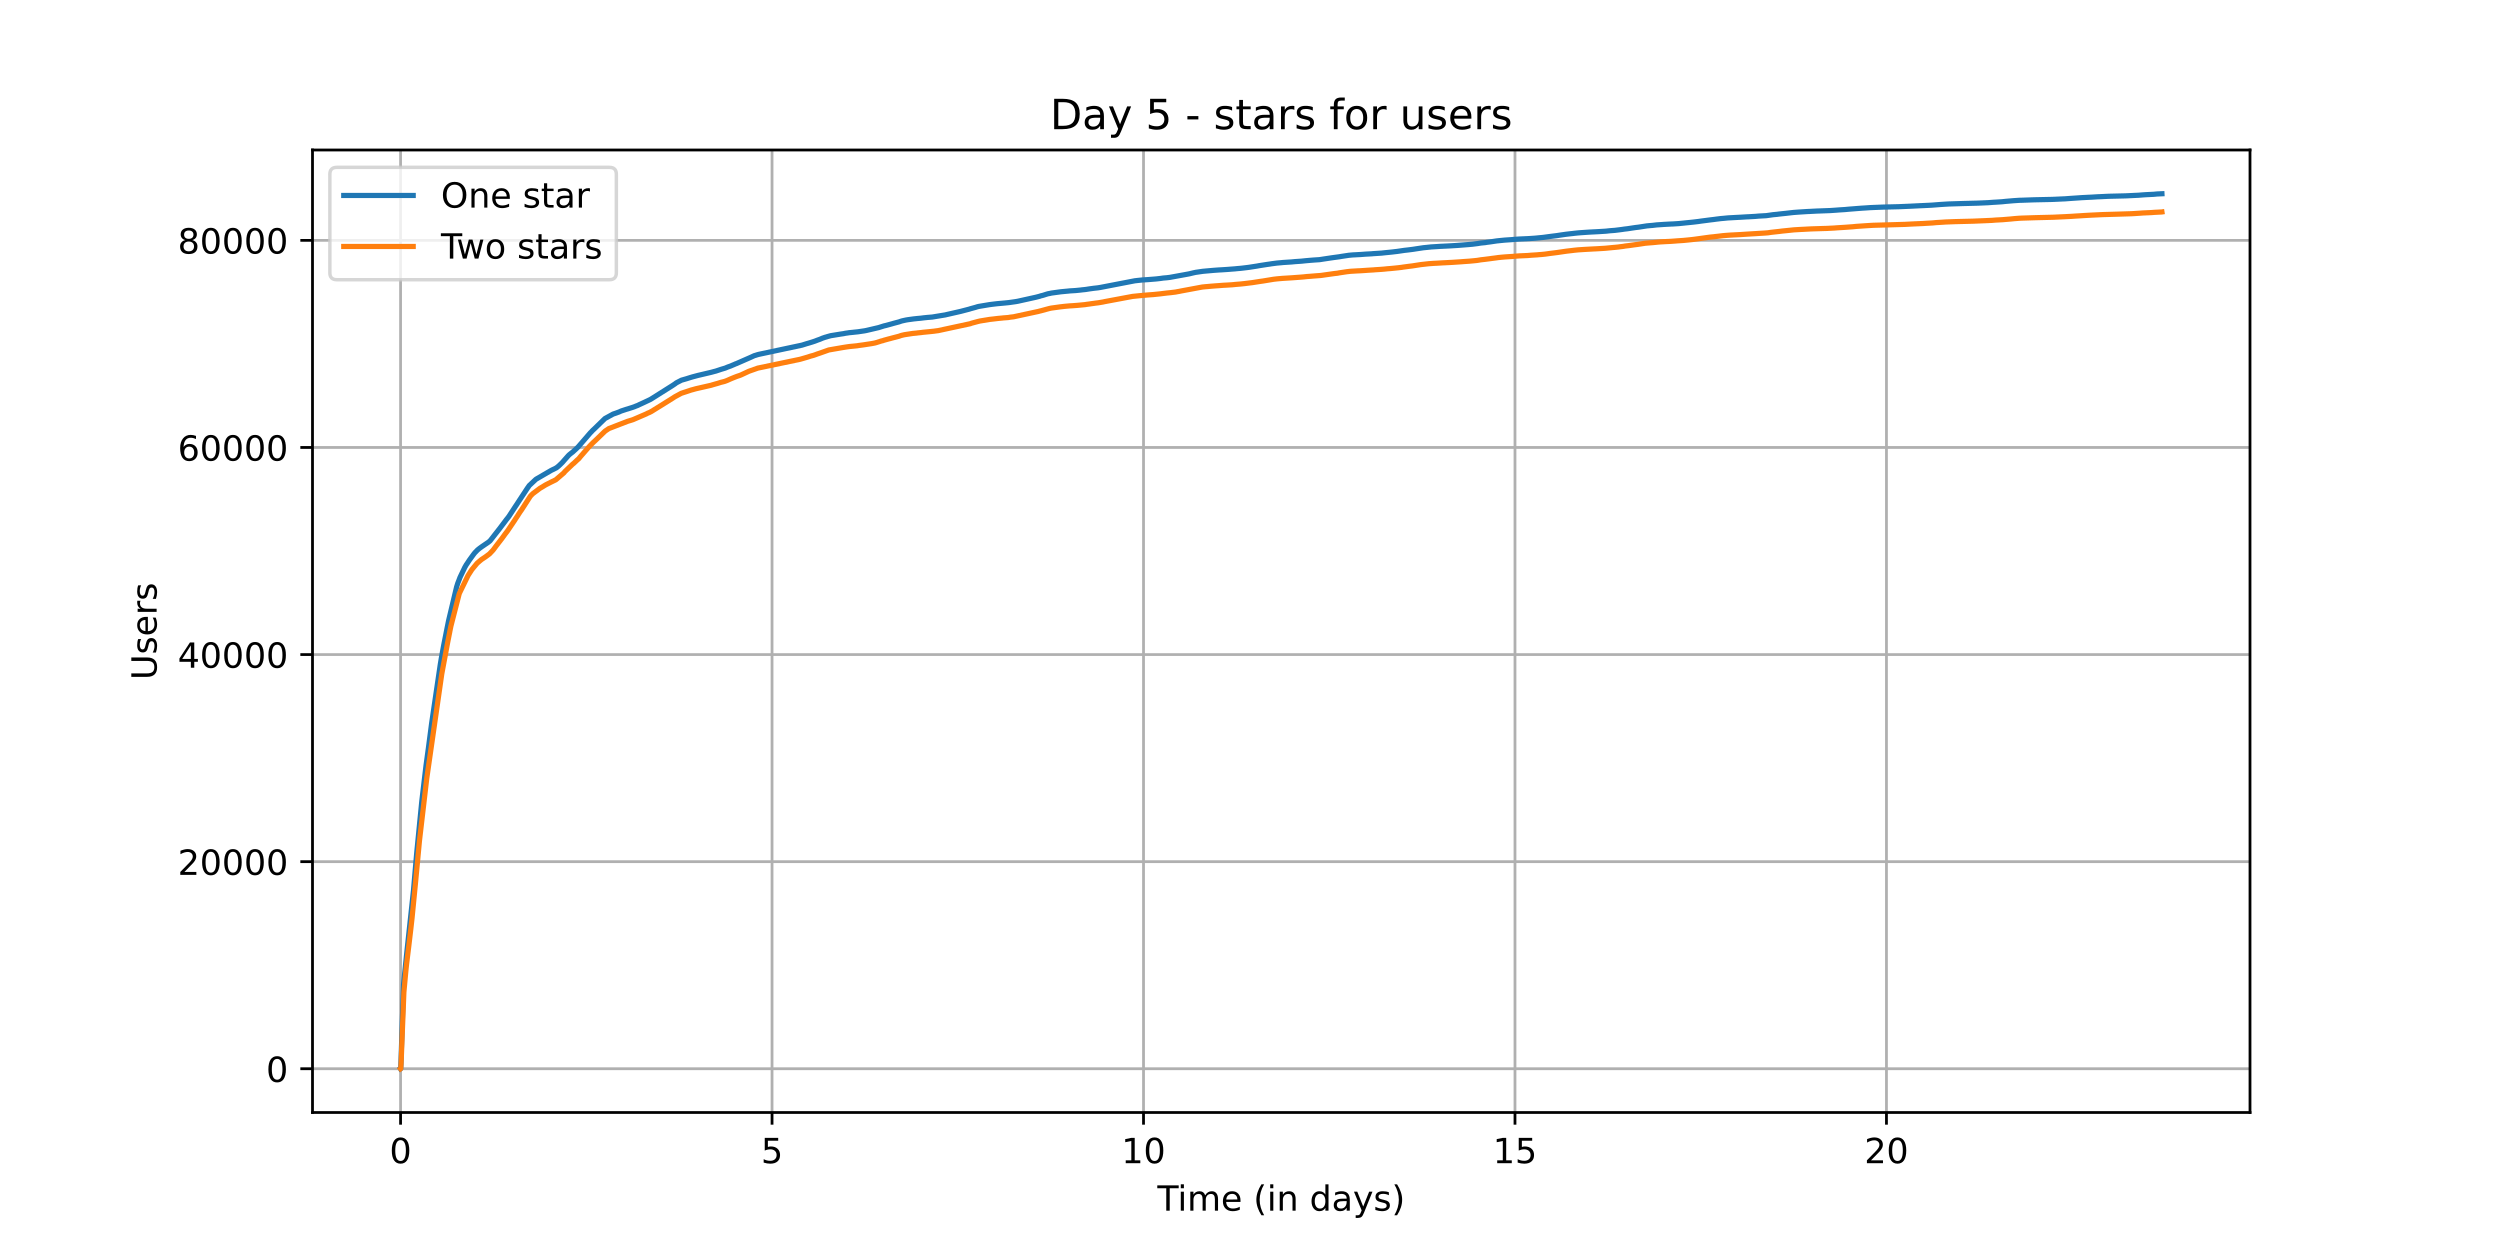 <?xml version="1.0" encoding="utf-8" standalone="no"?>
<!DOCTYPE svg PUBLIC "-//W3C//DTD SVG 1.1//EN"
  "http://www.w3.org/Graphics/SVG/1.1/DTD/svg11.dtd">
<!-- Created with matplotlib (https://matplotlib.org/) -->
<svg height="360pt" version="1.1" viewBox="0 0 720 360" width="720pt" xmlns="http://www.w3.org/2000/svg" xmlns:xlink="http://www.w3.org/1999/xlink">
 <defs>
  <style type="text/css">*{stroke-linecap:butt;stroke-linejoin:round;}</style>
 </defs>
 <g id="figure_1">
  <g id="patch_1">
   <path d="M 0 360 
L 720 360 
L 720 0 
L 0 0 
z
" style="fill:#ffffff;"/>
  </g>
  <g id="axes_1">
   <g id="patch_2">
    <path d="M 90 320.4 
L 648 320.4 
L 648 43.2 
L 90 43.2 
z
" style="fill:#ffffff;"/>
   </g>
   <g id="matplotlib.axis_1">
    <g id="xtick_1">
     <g id="line2d_1">
      <path clip-path="url(#p82efd84a61)" d="M 115.364 320.4 
L 115.364 43.2 
" style="fill:none;stroke:#b0b0b0;stroke-linecap:square;stroke-width:0.8;"/>
     </g>
     <g id="line2d_2">
      <defs>
       <path d="M 0 0 
L 0 3.5 
" id="mcfd5c98d6b" style="stroke:#000000;stroke-width:0.8;"/>
      </defs>
      <g>
       <use style="stroke:#000000;stroke-width:0.8;" x="115.364" xlink:href="#mcfd5c98d6b" y="320.4"/>
      </g>
     </g>
     <g id="text_1">
      <!-- 0 -->
      <g transform="translate(112.182 334.998)scale(0.1 -0.1)">
       <defs>
        <path d="M 31.781 66.406 
Q 24.172 66.406 20.328 58.906 
Q 16.5 51.422 16.5 36.375 
Q 16.5 21.391 20.328 13.891 
Q 24.172 6.391 31.781 6.391 
Q 39.453 6.391 43.281 13.891 
Q 47.125 21.391 47.125 36.375 
Q 47.125 51.422 43.281 58.906 
Q 39.453 66.406 31.781 66.406 
z
M 31.781 74.219 
Q 44.047 74.219 50.516 64.516 
Q 56.984 54.828 56.984 36.375 
Q 56.984 17.969 50.516 8.266 
Q 44.047 -1.422 31.781 -1.422 
Q 19.531 -1.422 13.062 8.266 
Q 6.594 17.969 6.594 36.375 
Q 6.594 54.828 13.062 64.516 
Q 19.531 74.219 31.781 74.219 
z
" id="DejaVuSans-48"/>
       </defs>
       <use xlink:href="#DejaVuSans-48"/>
      </g>
     </g>
    </g>
    <g id="xtick_2">
     <g id="line2d_3">
      <path clip-path="url(#p82efd84a61)" d="M 222.348 320.4 
L 222.348 43.2 
" style="fill:none;stroke:#b0b0b0;stroke-linecap:square;stroke-width:0.8;"/>
     </g>
     <g id="line2d_4">
      <g>
       <use style="stroke:#000000;stroke-width:0.8;" x="222.348" xlink:href="#mcfd5c98d6b" y="320.4"/>
      </g>
     </g>
     <g id="text_2">
      <!-- 5 -->
      <g transform="translate(219.167 334.998)scale(0.1 -0.1)">
       <defs>
        <path d="M 10.797 72.906 
L 49.516 72.906 
L 49.516 64.594 
L 19.828 64.594 
L 19.828 46.734 
Q 21.969 47.469 24.109 47.828 
Q 26.266 48.188 28.422 48.188 
Q 40.625 48.188 47.75 41.5 
Q 54.891 34.812 54.891 23.391 
Q 54.891 11.625 47.562 5.094 
Q 40.234 -1.422 26.906 -1.422 
Q 22.312 -1.422 17.547 -0.641 
Q 12.797 0.141 7.719 1.703 
L 7.719 11.625 
Q 12.109 9.234 16.797 8.062 
Q 21.484 6.891 26.703 6.891 
Q 35.156 6.891 40.078 11.328 
Q 45.016 15.766 45.016 23.391 
Q 45.016 31 40.078 35.438 
Q 35.156 39.891 26.703 39.891 
Q 22.75 39.891 18.812 39.016 
Q 14.891 38.141 10.797 36.281 
z
" id="DejaVuSans-53"/>
       </defs>
       <use xlink:href="#DejaVuSans-53"/>
      </g>
     </g>
    </g>
    <g id="xtick_3">
     <g id="line2d_5">
      <path clip-path="url(#p82efd84a61)" d="M 329.332 320.4 
L 329.332 43.2 
" style="fill:none;stroke:#b0b0b0;stroke-linecap:square;stroke-width:0.8;"/>
     </g>
     <g id="line2d_6">
      <g>
       <use style="stroke:#000000;stroke-width:0.8;" x="329.332" xlink:href="#mcfd5c98d6b" y="320.4"/>
      </g>
     </g>
     <g id="text_3">
      <!-- 10 -->
      <g transform="translate(322.969 334.998)scale(0.1 -0.1)">
       <defs>
        <path d="M 12.406 8.297 
L 28.516 8.297 
L 28.516 63.922 
L 10.984 60.406 
L 10.984 69.391 
L 28.422 72.906 
L 38.281 72.906 
L 38.281 8.297 
L 54.391 8.297 
L 54.391 0 
L 12.406 0 
z
" id="DejaVuSans-49"/>
       </defs>
       <use xlink:href="#DejaVuSans-49"/>
       <use x="63.623" xlink:href="#DejaVuSans-48"/>
      </g>
     </g>
    </g>
    <g id="xtick_4">
     <g id="line2d_7">
      <path clip-path="url(#p82efd84a61)" d="M 436.316 320.4 
L 436.316 43.2 
" style="fill:none;stroke:#b0b0b0;stroke-linecap:square;stroke-width:0.8;"/>
     </g>
     <g id="line2d_8">
      <g>
       <use style="stroke:#000000;stroke-width:0.8;" x="436.316" xlink:href="#mcfd5c98d6b" y="320.4"/>
      </g>
     </g>
     <g id="text_4">
      <!-- 15 -->
      <g transform="translate(429.954 334.998)scale(0.1 -0.1)">
       <use xlink:href="#DejaVuSans-49"/>
       <use x="63.623" xlink:href="#DejaVuSans-53"/>
      </g>
     </g>
    </g>
    <g id="xtick_5">
     <g id="line2d_9">
      <path clip-path="url(#p82efd84a61)" d="M 543.3 320.4 
L 543.3 43.2 
" style="fill:none;stroke:#b0b0b0;stroke-linecap:square;stroke-width:0.8;"/>
     </g>
     <g id="line2d_10">
      <g>
       <use style="stroke:#000000;stroke-width:0.8;" x="543.3" xlink:href="#mcfd5c98d6b" y="320.4"/>
      </g>
     </g>
     <g id="text_5">
      <!-- 20 -->
      <g transform="translate(536.938 334.998)scale(0.1 -0.1)">
       <defs>
        <path d="M 19.188 8.297 
L 53.609 8.297 
L 53.609 0 
L 7.328 0 
L 7.328 8.297 
Q 12.938 14.109 22.625 23.891 
Q 32.328 33.688 34.812 36.531 
Q 39.547 41.844 41.422 45.531 
Q 43.312 49.219 43.312 52.781 
Q 43.312 58.594 39.234 62.25 
Q 35.156 65.922 28.609 65.922 
Q 23.969 65.922 18.812 64.312 
Q 13.672 62.703 7.812 59.422 
L 7.812 69.391 
Q 13.766 71.781 18.938 73 
Q 24.125 74.219 28.422 74.219 
Q 39.75 74.219 46.484 68.547 
Q 53.219 62.891 53.219 53.422 
Q 53.219 48.922 51.531 44.891 
Q 49.859 40.875 45.406 35.406 
Q 44.188 33.984 37.641 27.219 
Q 31.109 20.453 19.188 8.297 
z
" id="DejaVuSans-50"/>
       </defs>
       <use xlink:href="#DejaVuSans-50"/>
       <use x="63.623" xlink:href="#DejaVuSans-48"/>
      </g>
     </g>
    </g>
    <g id="text_6">
     <!-- Time (in days) -->
     <g transform="translate(333.327 348.677)scale(0.1 -0.1)">
      <defs>
       <path d="M -0.297 72.906 
L 61.375 72.906 
L 61.375 64.594 
L 35.5 64.594 
L 35.5 0 
L 25.594 0 
L 25.594 64.594 
L -0.297 64.594 
z
" id="DejaVuSans-84"/>
       <path d="M 9.422 54.688 
L 18.406 54.688 
L 18.406 0 
L 9.422 0 
z
M 9.422 75.984 
L 18.406 75.984 
L 18.406 64.594 
L 9.422 64.594 
z
" id="DejaVuSans-105"/>
       <path d="M 52 44.188 
Q 55.375 50.25 60.062 53.125 
Q 64.75 56 71.094 56 
Q 79.641 56 84.281 50.016 
Q 88.922 44.047 88.922 33.016 
L 88.922 0 
L 79.891 0 
L 79.891 32.719 
Q 79.891 40.578 77.094 44.375 
Q 74.312 48.188 68.609 48.188 
Q 61.625 48.188 57.562 43.547 
Q 53.516 38.922 53.516 30.906 
L 53.516 0 
L 44.484 0 
L 44.484 32.719 
Q 44.484 40.625 41.703 44.406 
Q 38.922 48.188 33.109 48.188 
Q 26.219 48.188 22.156 43.531 
Q 18.109 38.875 18.109 30.906 
L 18.109 0 
L 9.078 0 
L 9.078 54.688 
L 18.109 54.688 
L 18.109 46.188 
Q 21.188 51.219 25.484 53.609 
Q 29.781 56 35.688 56 
Q 41.656 56 45.828 52.969 
Q 50 49.953 52 44.188 
z
" id="DejaVuSans-109"/>
       <path d="M 56.203 29.594 
L 56.203 25.203 
L 14.891 25.203 
Q 15.484 15.922 20.484 11.062 
Q 25.484 6.203 34.422 6.203 
Q 39.594 6.203 44.453 7.469 
Q 49.312 8.734 54.109 11.281 
L 54.109 2.781 
Q 49.266 0.734 44.188 -0.344 
Q 39.109 -1.422 33.891 -1.422 
Q 20.797 -1.422 13.156 6.188 
Q 5.516 13.812 5.516 26.812 
Q 5.516 40.234 12.766 48.109 
Q 20.016 56 32.328 56 
Q 43.359 56 49.781 48.891 
Q 56.203 41.797 56.203 29.594 
z
M 47.219 32.234 
Q 47.125 39.594 43.094 43.984 
Q 39.062 48.391 32.422 48.391 
Q 24.906 48.391 20.391 44.141 
Q 15.875 39.891 15.188 32.172 
z
" id="DejaVuSans-101"/>
       <path id="DejaVuSans-32"/>
       <path d="M 31 75.875 
Q 24.469 64.656 21.281 53.656 
Q 18.109 42.672 18.109 31.391 
Q 18.109 20.125 21.312 9.062 
Q 24.516 -2 31 -13.188 
L 23.188 -13.188 
Q 15.875 -1.703 12.234 9.375 
Q 8.594 20.453 8.594 31.391 
Q 8.594 42.281 12.203 53.312 
Q 15.828 64.359 23.188 75.875 
z
" id="DejaVuSans-40"/>
       <path d="M 54.891 33.016 
L 54.891 0 
L 45.906 0 
L 45.906 32.719 
Q 45.906 40.484 42.875 44.328 
Q 39.844 48.188 33.797 48.188 
Q 26.516 48.188 22.312 43.547 
Q 18.109 38.922 18.109 30.906 
L 18.109 0 
L 9.078 0 
L 9.078 54.688 
L 18.109 54.688 
L 18.109 46.188 
Q 21.344 51.125 25.703 53.562 
Q 30.078 56 35.797 56 
Q 45.219 56 50.047 50.172 
Q 54.891 44.344 54.891 33.016 
z
" id="DejaVuSans-110"/>
       <path d="M 45.406 46.391 
L 45.406 75.984 
L 54.391 75.984 
L 54.391 0 
L 45.406 0 
L 45.406 8.203 
Q 42.578 3.328 38.25 0.953 
Q 33.938 -1.422 27.875 -1.422 
Q 17.969 -1.422 11.734 6.484 
Q 5.516 14.406 5.516 27.297 
Q 5.516 40.188 11.734 48.094 
Q 17.969 56 27.875 56 
Q 33.938 56 38.25 53.625 
Q 42.578 51.266 45.406 46.391 
z
M 14.797 27.297 
Q 14.797 17.391 18.875 11.75 
Q 22.953 6.109 30.078 6.109 
Q 37.203 6.109 41.297 11.75 
Q 45.406 17.391 45.406 27.297 
Q 45.406 37.203 41.297 42.844 
Q 37.203 48.484 30.078 48.484 
Q 22.953 48.484 18.875 42.844 
Q 14.797 37.203 14.797 27.297 
z
" id="DejaVuSans-100"/>
       <path d="M 34.281 27.484 
Q 23.391 27.484 19.188 25 
Q 14.984 22.516 14.984 16.5 
Q 14.984 11.719 18.141 8.906 
Q 21.297 6.109 26.703 6.109 
Q 34.188 6.109 38.703 11.406 
Q 43.219 16.703 43.219 25.484 
L 43.219 27.484 
z
M 52.203 31.203 
L 52.203 0 
L 43.219 0 
L 43.219 8.297 
Q 40.141 3.328 35.547 0.953 
Q 30.953 -1.422 24.312 -1.422 
Q 15.922 -1.422 10.953 3.297 
Q 6 8.016 6 15.922 
Q 6 25.141 12.172 29.828 
Q 18.359 34.516 30.609 34.516 
L 43.219 34.516 
L 43.219 35.406 
Q 43.219 41.609 39.141 45 
Q 35.062 48.391 27.688 48.391 
Q 23 48.391 18.547 47.266 
Q 14.109 46.141 10.016 43.891 
L 10.016 52.203 
Q 14.938 54.109 19.578 55.047 
Q 24.219 56 28.609 56 
Q 40.484 56 46.344 49.844 
Q 52.203 43.703 52.203 31.203 
z
" id="DejaVuSans-97"/>
       <path d="M 32.172 -5.078 
Q 28.375 -14.844 24.75 -17.812 
Q 21.141 -20.797 15.094 -20.797 
L 7.906 -20.797 
L 7.906 -13.281 
L 13.188 -13.281 
Q 16.891 -13.281 18.938 -11.516 
Q 21 -9.766 23.484 -3.219 
L 25.094 0.875 
L 2.984 54.688 
L 12.5 54.688 
L 29.594 11.922 
L 46.688 54.688 
L 56.203 54.688 
z
" id="DejaVuSans-121"/>
       <path d="M 44.281 53.078 
L 44.281 44.578 
Q 40.484 46.531 36.375 47.5 
Q 32.281 48.484 27.875 48.484 
Q 21.188 48.484 17.844 46.438 
Q 14.5 44.391 14.5 40.281 
Q 14.5 37.156 16.891 35.375 
Q 19.281 33.594 26.516 31.984 
L 29.594 31.297 
Q 39.156 29.25 43.188 25.516 
Q 47.219 21.781 47.219 15.094 
Q 47.219 7.469 41.188 3.016 
Q 35.156 -1.422 24.609 -1.422 
Q 20.219 -1.422 15.453 -0.562 
Q 10.688 0.297 5.422 2 
L 5.422 11.281 
Q 10.406 8.688 15.234 7.391 
Q 20.062 6.109 24.812 6.109 
Q 31.156 6.109 34.562 8.281 
Q 37.984 10.453 37.984 14.406 
Q 37.984 18.062 35.516 20.016 
Q 33.062 21.969 24.703 23.781 
L 21.578 24.516 
Q 13.234 26.266 9.516 29.906 
Q 5.812 33.547 5.812 39.891 
Q 5.812 47.609 11.281 51.797 
Q 16.75 56 26.812 56 
Q 31.781 56 36.172 55.266 
Q 40.578 54.547 44.281 53.078 
z
" id="DejaVuSans-115"/>
       <path d="M 8.016 75.875 
L 15.828 75.875 
Q 23.141 64.359 26.781 53.312 
Q 30.422 42.281 30.422 31.391 
Q 30.422 20.453 26.781 9.375 
Q 23.141 -1.703 15.828 -13.188 
L 8.016 -13.188 
Q 14.5 -2 17.703 9.062 
Q 20.906 20.125 20.906 31.391 
Q 20.906 42.672 17.703 53.656 
Q 14.5 64.656 8.016 75.875 
z
" id="DejaVuSans-41"/>
      </defs>
      <use xlink:href="#DejaVuSans-84"/>
      <use x="57.959" xlink:href="#DejaVuSans-105"/>
      <use x="85.742" xlink:href="#DejaVuSans-109"/>
      <use x="183.154" xlink:href="#DejaVuSans-101"/>
      <use x="244.678" xlink:href="#DejaVuSans-32"/>
      <use x="276.465" xlink:href="#DejaVuSans-40"/>
      <use x="315.479" xlink:href="#DejaVuSans-105"/>
      <use x="343.262" xlink:href="#DejaVuSans-110"/>
      <use x="406.641" xlink:href="#DejaVuSans-32"/>
      <use x="438.428" xlink:href="#DejaVuSans-100"/>
      <use x="501.904" xlink:href="#DejaVuSans-97"/>
      <use x="563.184" xlink:href="#DejaVuSans-121"/>
      <use x="622.363" xlink:href="#DejaVuSans-115"/>
      <use x="674.463" xlink:href="#DejaVuSans-41"/>
     </g>
    </g>
   </g>
   <g id="matplotlib.axis_2">
    <g id="ytick_1">
     <g id="line2d_11">
      <path clip-path="url(#p82efd84a61)" d="M 90 307.8 
L 648 307.8 
" style="fill:none;stroke:#b0b0b0;stroke-linecap:square;stroke-width:0.8;"/>
     </g>
     <g id="line2d_12">
      <defs>
       <path d="M 0 0 
L -3.5 0 
" id="m8b95474e61" style="stroke:#000000;stroke-width:0.8;"/>
      </defs>
      <g>
       <use style="stroke:#000000;stroke-width:0.8;" x="90" xlink:href="#m8b95474e61" y="307.8"/>
      </g>
     </g>
     <g id="text_7">
      <!-- 0 -->
      <g transform="translate(76.638 311.599)scale(0.1 -0.1)">
       <use xlink:href="#DejaVuSans-48"/>
      </g>
     </g>
    </g>
    <g id="ytick_2">
     <g id="line2d_13">
      <path clip-path="url(#p82efd84a61)" d="M 90 248.156 
L 648 248.156 
" style="fill:none;stroke:#b0b0b0;stroke-linecap:square;stroke-width:0.8;"/>
     </g>
     <g id="line2d_14">
      <g>
       <use style="stroke:#000000;stroke-width:0.8;" x="90" xlink:href="#m8b95474e61" y="248.156"/>
      </g>
     </g>
     <g id="text_8">
      <!-- 20000 -->
      <g transform="translate(51.188 251.956)scale(0.1 -0.1)">
       <use xlink:href="#DejaVuSans-50"/>
       <use x="63.623" xlink:href="#DejaVuSans-48"/>
       <use x="127.246" xlink:href="#DejaVuSans-48"/>
       <use x="190.869" xlink:href="#DejaVuSans-48"/>
       <use x="254.492" xlink:href="#DejaVuSans-48"/>
      </g>
     </g>
    </g>
    <g id="ytick_3">
     <g id="line2d_15">
      <path clip-path="url(#p82efd84a61)" d="M 90 188.513 
L 648 188.513 
" style="fill:none;stroke:#b0b0b0;stroke-linecap:square;stroke-width:0.8;"/>
     </g>
     <g id="line2d_16">
      <g>
       <use style="stroke:#000000;stroke-width:0.8;" x="90" xlink:href="#m8b95474e61" y="188.513"/>
      </g>
     </g>
     <g id="text_9">
      <!-- 40000 -->
      <g transform="translate(51.188 192.312)scale(0.1 -0.1)">
       <defs>
        <path d="M 37.797 64.312 
L 12.891 25.391 
L 37.797 25.391 
z
M 35.203 72.906 
L 47.609 72.906 
L 47.609 25.391 
L 58.016 25.391 
L 58.016 17.188 
L 47.609 17.188 
L 47.609 0 
L 37.797 0 
L 37.797 17.188 
L 4.891 17.188 
L 4.891 26.703 
z
" id="DejaVuSans-52"/>
       </defs>
       <use xlink:href="#DejaVuSans-52"/>
       <use x="63.623" xlink:href="#DejaVuSans-48"/>
       <use x="127.246" xlink:href="#DejaVuSans-48"/>
       <use x="190.869" xlink:href="#DejaVuSans-48"/>
       <use x="254.492" xlink:href="#DejaVuSans-48"/>
      </g>
     </g>
    </g>
    <g id="ytick_4">
     <g id="line2d_17">
      <path clip-path="url(#p82efd84a61)" d="M 90 128.869 
L 648 128.869 
" style="fill:none;stroke:#b0b0b0;stroke-linecap:square;stroke-width:0.8;"/>
     </g>
     <g id="line2d_18">
      <g>
       <use style="stroke:#000000;stroke-width:0.8;" x="90" xlink:href="#m8b95474e61" y="128.869"/>
      </g>
     </g>
     <g id="text_10">
      <!-- 60000 -->
      <g transform="translate(51.188 132.669)scale(0.1 -0.1)">
       <defs>
        <path d="M 33.016 40.375 
Q 26.375 40.375 22.484 35.828 
Q 18.609 31.297 18.609 23.391 
Q 18.609 15.531 22.484 10.953 
Q 26.375 6.391 33.016 6.391 
Q 39.656 6.391 43.531 10.953 
Q 47.406 15.531 47.406 23.391 
Q 47.406 31.297 43.531 35.828 
Q 39.656 40.375 33.016 40.375 
z
M 52.594 71.297 
L 52.594 62.312 
Q 48.875 64.062 45.094 64.984 
Q 41.312 65.922 37.594 65.922 
Q 27.828 65.922 22.672 59.328 
Q 17.531 52.734 16.797 39.406 
Q 19.672 43.656 24.016 45.922 
Q 28.375 48.188 33.594 48.188 
Q 44.578 48.188 50.953 41.516 
Q 57.328 34.859 57.328 23.391 
Q 57.328 12.156 50.688 5.359 
Q 44.047 -1.422 33.016 -1.422 
Q 20.359 -1.422 13.672 8.266 
Q 6.984 17.969 6.984 36.375 
Q 6.984 53.656 15.188 63.938 
Q 23.391 74.219 37.203 74.219 
Q 40.922 74.219 44.703 73.484 
Q 48.484 72.75 52.594 71.297 
z
" id="DejaVuSans-54"/>
       </defs>
       <use xlink:href="#DejaVuSans-54"/>
       <use x="63.623" xlink:href="#DejaVuSans-48"/>
       <use x="127.246" xlink:href="#DejaVuSans-48"/>
       <use x="190.869" xlink:href="#DejaVuSans-48"/>
       <use x="254.492" xlink:href="#DejaVuSans-48"/>
      </g>
     </g>
    </g>
    <g id="ytick_5">
     <g id="line2d_19">
      <path clip-path="url(#p82efd84a61)" d="M 90 69.226 
L 648 69.226 
" style="fill:none;stroke:#b0b0b0;stroke-linecap:square;stroke-width:0.8;"/>
     </g>
     <g id="line2d_20">
      <g>
       <use style="stroke:#000000;stroke-width:0.8;" x="90" xlink:href="#m8b95474e61" y="69.226"/>
      </g>
     </g>
     <g id="text_11">
      <!-- 80000 -->
      <g transform="translate(51.188 73.025)scale(0.1 -0.1)">
       <defs>
        <path d="M 31.781 34.625 
Q 24.75 34.625 20.719 30.859 
Q 16.703 27.094 16.703 20.516 
Q 16.703 13.922 20.719 10.156 
Q 24.75 6.391 31.781 6.391 
Q 38.812 6.391 42.859 10.172 
Q 46.922 13.969 46.922 20.516 
Q 46.922 27.094 42.891 30.859 
Q 38.875 34.625 31.781 34.625 
z
M 21.922 38.812 
Q 15.578 40.375 12.031 44.719 
Q 8.5 49.078 8.5 55.328 
Q 8.5 64.062 14.719 69.141 
Q 20.953 74.219 31.781 74.219 
Q 42.672 74.219 48.875 69.141 
Q 55.078 64.062 55.078 55.328 
Q 55.078 49.078 51.531 44.719 
Q 48 40.375 41.703 38.812 
Q 48.828 37.156 52.797 32.312 
Q 56.781 27.484 56.781 20.516 
Q 56.781 9.906 50.312 4.234 
Q 43.844 -1.422 31.781 -1.422 
Q 19.734 -1.422 13.25 4.234 
Q 6.781 9.906 6.781 20.516 
Q 6.781 27.484 10.781 32.312 
Q 14.797 37.156 21.922 38.812 
z
M 18.312 54.391 
Q 18.312 48.734 21.844 45.562 
Q 25.391 42.391 31.781 42.391 
Q 38.141 42.391 41.719 45.562 
Q 45.312 48.734 45.312 54.391 
Q 45.312 60.062 41.719 63.234 
Q 38.141 66.406 31.781 66.406 
Q 25.391 66.406 21.844 63.234 
Q 18.312 60.062 18.312 54.391 
z
" id="DejaVuSans-56"/>
       </defs>
       <use xlink:href="#DejaVuSans-56"/>
       <use x="63.623" xlink:href="#DejaVuSans-48"/>
       <use x="127.246" xlink:href="#DejaVuSans-48"/>
       <use x="190.869" xlink:href="#DejaVuSans-48"/>
       <use x="254.492" xlink:href="#DejaVuSans-48"/>
      </g>
     </g>
    </g>
    <g id="text_12">
     <!-- Users -->
     <g transform="translate(45.108 195.801)rotate(-90)scale(0.1 -0.1)">
      <defs>
       <path d="M 8.688 72.906 
L 18.609 72.906 
L 18.609 28.609 
Q 18.609 16.891 22.844 11.734 
Q 27.094 6.594 36.625 6.594 
Q 46.094 6.594 50.344 11.734 
Q 54.594 16.891 54.594 28.609 
L 54.594 72.906 
L 64.5 72.906 
L 64.5 27.391 
Q 64.5 13.141 57.438 5.859 
Q 50.391 -1.422 36.625 -1.422 
Q 22.797 -1.422 15.734 5.859 
Q 8.688 13.141 8.688 27.391 
z
" id="DejaVuSans-85"/>
       <path d="M 41.109 46.297 
Q 39.594 47.172 37.812 47.578 
Q 36.031 48 33.891 48 
Q 26.266 48 22.188 43.047 
Q 18.109 38.094 18.109 28.812 
L 18.109 0 
L 9.078 0 
L 9.078 54.688 
L 18.109 54.688 
L 18.109 46.188 
Q 20.953 51.172 25.484 53.578 
Q 30.031 56 36.531 56 
Q 37.453 56 38.578 55.875 
Q 39.703 55.766 41.062 55.516 
z
" id="DejaVuSans-114"/>
      </defs>
      <use xlink:href="#DejaVuSans-85"/>
      <use x="73.193" xlink:href="#DejaVuSans-115"/>
      <use x="125.293" xlink:href="#DejaVuSans-101"/>
      <use x="186.816" xlink:href="#DejaVuSans-114"/>
      <use x="227.93" xlink:href="#DejaVuSans-115"/>
     </g>
    </g>
   </g>
   <g id="line2d_21">
    <path clip-path="url(#p82efd84a61)" d="M 115.364 307.8 
L 115.394 307.785 
L 115.453 306.607 
L 116.218 283.552 
L 117.14 274.525 
L 119.09 256.384 
L 119.991 245.893 
L 121.476 230.779 
L 122.683 220.565 
L 123.375 215.481 
L 124.317 208.267 
L 126.813 191.304 
L 127.121 189.47 
L 127.798 185.769 
L 128.018 184.654 
L 128.411 182.665 
L 128.724 181.072 
L 129.194 178.752 
L 131.502 169.045 
L 131.845 167.948 
L 132.066 167.393 
L 132.502 166.242 
L 133.862 163.4 
L 134.142 162.908 
L 134.348 162.559 
L 134.487 162.38 
L 134.884 161.769 
L 135.217 161.268 
L 136.296 159.78 
L 136.443 159.583 
L 136.798 159.135 
L 137.018 158.927 
L 137.533 158.384 
L 138.194 157.853 
L 138.738 157.462 
L 140.615 156.183 
L 141.027 155.858 
L 141.16 155.73 
L 143.472 152.774 
L 143.869 152.27 
L 145.548 150.043 
L 145.887 149.587 
L 146.005 149.458 
L 146.55 148.746 
L 148.537 145.704 
L 148.758 145.385 
L 149.627 144.043 
L 151.939 140.53 
L 152.159 140.231 
L 152.424 139.838 
L 154.28 138.096 
L 154.501 137.941 
L 158.727 135.484 
L 158.948 135.373 
L 160.243 134.735 
L 160.906 134.201 
L 161.745 133.393 
L 162.025 133.11 
L 162.423 132.645 
L 163.674 131.234 
L 163.939 130.969 
L 164.558 130.468 
L 164.926 130.196 
L 166.148 129.069 
L 166.384 128.831 
L 166.531 128.687 
L 170.066 124.596 
L 170.228 124.459 
L 170.508 124.14 
L 170.803 123.847 
L 171.024 123.651 
L 174.22 120.543 
L 176.577 119.252 
L 177.416 118.971 
L 177.976 118.76 
L 178.271 118.658 
L 178.698 118.456 
L 178.977 118.345 
L 180.42 117.871 
L 180.803 117.764 
L 181.26 117.615 
L 182.234 117.307 
L 182.766 117.117 
L 183.194 116.932 
L 183.372 116.872 
L 183.651 116.768 
L 184.108 116.538 
L 184.55 116.341 
L 185.478 115.912 
L 187.216 115.089 
L 187.422 114.981 
L 193.8 110.955 
L 193.991 110.827 
L 194.404 110.55 
L 194.786 110.258 
L 196.274 109.488 
L 197.615 109.106 
L 197.895 109.02 
L 198.234 108.91 
L 199.383 108.558 
L 201.12 108.095 
L 201.444 108.024 
L 204.861 107.216 
L 205.744 106.974 
L 206.171 106.867 
L 207.732 106.348 
L 208.881 106.005 
L 209.619 105.692 
L 210.384 105.426 
L 211.135 105.101 
L 211.4 104.997 
L 211.798 104.812 
L 212.108 104.708 
L 212.372 104.588 
L 216.217 102.904 
L 216.394 102.82 
L 217.234 102.435 
L 217.616 102.328 
L 218.088 102.173 
L 218.485 102.063 
L 230.972 99.402 
L 232.327 98.976 
L 232.725 98.866 
L 233.859 98.52 
L 234.655 98.26 
L 234.831 98.192 
L 235.436 97.956 
L 236.143 97.706 
L 236.85 97.404 
L 237.617 97.139 
L 237.986 97.041 
L 238.325 96.933 
L 239.238 96.68 
L 242.156 96.206 
L 242.907 96.098 
L 243.496 95.976 
L 244.232 95.872 
L 244.453 95.827 
L 245.587 95.716 
L 245.985 95.672 
L 247.06 95.561 
L 248.974 95.281 
L 249.534 95.171 
L 253.086 94.339 
L 253.381 94.24 
L 254.603 93.856 
L 255.103 93.745 
L 255.487 93.641 
L 256.989 93.229 
L 257.268 93.143 
L 258.948 92.696 
L 259.419 92.529 
L 259.773 92.421 
L 260.436 92.272 
L 260.951 92.162 
L 261.452 92.078 
L 263.146 91.846 
L 264.177 91.735 
L 265.163 91.646 
L 266.032 91.535 
L 267.151 91.419 
L 268.491 91.309 
L 271.57 90.802 
L 272.218 90.697 
L 272.572 90.611 
L 276.695 89.672 
L 277.519 89.454 
L 279.183 89.021 
L 279.39 88.944 
L 280.98 88.509 
L 281.436 88.359 
L 281.893 88.249 
L 284.941 87.739 
L 285.795 87.629 
L 287.151 87.465 
L 288.403 87.354 
L 289.433 87.259 
L 290.523 87.149 
L 292.393 86.886 
L 293.056 86.776 
L 298.313 85.61 
L 299.109 85.404 
L 299.506 85.3 
L 299.727 85.207 
L 300.213 85.097 
L 300.478 85.022 
L 301.42 84.721 
L 301.833 84.602 
L 302.437 84.492 
L 302.79 84.405 
L 304.484 84.172 
L 305.279 84.065 
L 305.544 84.029 
L 306.589 83.928 
L 307.738 83.821 
L 308.003 83.785 
L 309.755 83.677 
L 310.138 83.639 
L 311.257 83.528 
L 311.537 83.487 
L 312.583 83.379 
L 313.024 83.314 
L 313.717 83.203 
L 314.144 83.147 
L 314.939 83.036 
L 316.207 82.893 
L 316.899 82.783 
L 326.841 80.865 
L 327.828 80.755 
L 329.006 80.63 
L 330.7 80.519 
L 331.629 80.445 
L 333.001 80.334 
L 334.282 80.185 
L 335.018 80.075 
L 335.946 80 
L 336.888 79.89 
L 342.013 78.957 
L 342.573 78.849 
L 343.309 78.67 
L 343.766 78.563 
L 344.37 78.435 
L 346.403 78.139 
L 347.567 78.032 
L 347.92 78.002 
L 349.172 77.892 
L 349.54 77.859 
L 351.042 77.749 
L 351.778 77.71 
L 353.457 77.6 
L 354.34 77.531 
L 355.725 77.424 
L 356.122 77.379 
L 357.389 77.269 
L 358.7 77.114 
L 359.598 77.003 
L 362.043 76.625 
L 362.632 76.514 
L 364.916 76.159 
L 365.697 76.049 
L 366.183 75.968 
L 367.744 75.763 
L 369.026 75.652 
L 369.438 75.605 
L 370.234 75.554 
L 371.942 75.444 
L 372.987 75.342 
L 374.623 75.232 
L 374.977 75.202 
L 375.978 75.095 
L 376.214 75.074 
L 377.466 74.963 
L 378.364 74.892 
L 380.028 74.782 
L 380.484 74.71 
L 381.191 74.6 
L 383.223 74.295 
L 383.989 74.185 
L 385.728 73.95 
L 386.361 73.839 
L 388.454 73.523 
L 389.588 73.416 
L 389.911 73.404 
L 391.958 73.293 
L 392.327 73.264 
L 393.21 73.195 
L 395.124 73.091 
L 395.389 73.058 
L 397.068 72.948 
L 397.892 72.894 
L 398.894 72.784 
L 399.939 72.682 
L 400.985 72.575 
L 401.412 72.521 
L 402.369 72.411 
L 404.46 72.104 
L 405.461 71.993 
L 406.994 71.796 
L 407.686 71.686 
L 409.926 71.349 
L 411.031 71.239 
L 412.194 71.113 
L 414.006 71.003 
L 414.815 70.949 
L 417.098 70.839 
L 417.849 70.797 
L 419.66 70.687 
L 420.529 70.621 
L 421.928 70.511 
L 422.826 70.442 
L 424.078 70.332 
L 425.595 70.138 
L 426.214 70.031 
L 426.626 69.977 
L 427.76 69.867 
L 428.246 69.783 
L 429.115 69.673 
L 431.088 69.381 
L 432.163 69.27 
L 433.282 69.157 
L 434.887 69.047 
L 435.24 69.023 
L 436.507 68.913 
L 437.375 68.85 
L 439.864 68.74 
L 440.6 68.701 
L 442.161 68.591 
L 443.236 68.486 
L 444.4 68.376 
L 446.049 68.152 
L 446.888 68.042 
L 448.331 67.863 
L 449.024 67.753 
L 450.909 67.481 
L 451.807 67.374 
L 452.204 67.329 
L 453.147 67.225 
L 453.412 67.189 
L 454.458 67.079 
L 455.341 67.01 
L 456.931 66.9 
L 457.741 66.846 
L 459.906 66.736 
L 460.686 66.691 
L 462.469 66.581 
L 463.647 66.452 
L 465.09 66.342 
L 466.489 66.169 
L 467.299 66.062 
L 467.77 65.987 
L 468.712 65.877 
L 470.951 65.54 
L 471.879 65.429 
L 474.31 65.054 
L 475.488 64.946 
L 475.827 64.925 
L 477.138 64.77 
L 478.773 64.663 
L 479.126 64.633 
L 481.158 64.523 
L 481.835 64.499 
L 483.514 64.389 
L 484.618 64.278 
L 485.678 64.168 
L 486.783 64.058 
L 487.828 63.947 
L 489.198 63.78 
L 489.934 63.67 
L 491.422 63.479 
L 492.246 63.369 
L 493.631 63.202 
L 494.397 63.097 
L 494.662 63.065 
L 495.561 62.954 
L 496.518 62.871 
L 497.623 62.76 
L 498.404 62.716 
L 500.421 62.605 
L 501.157 62.57 
L 502.968 62.459 
L 503.66 62.429 
L 505.545 62.319 
L 506.532 62.23 
L 508.532 62.119 
L 508.782 62.095 
L 510.667 61.83 
L 511.845 61.72 
L 512.125 61.678 
L 513.111 61.568 
L 514.246 61.451 
L 515.203 61.341 
L 516.47 61.195 
L 517.958 61.084 
L 518.754 61.034 
L 520.462 60.923 
L 521.169 60.894 
L 523.275 60.783 
L 523.922 60.762 
L 526.823 60.652 
L 527.147 60.64 
L 528.767 60.53 
L 529.68 60.458 
L 531.388 60.348 
L 532.419 60.249 
L 533.847 60.139 
L 534.761 60.065 
L 536.218 59.954 
L 537.014 59.906 
L 538.62 59.796 
L 539.342 59.763 
L 542.095 59.653 
L 542.42 59.641 
L 546.852 59.531 
L 547.544 59.501 
L 550.092 59.391 
L 550.813 59.355 
L 553.036 59.244 
L 553.36 59.232 
L 555.672 59.122 
L 556.409 59.083 
L 557.823 58.973 
L 558.736 58.901 
L 560.431 58.791 
L 561.196 58.746 
L 564.715 58.636 
L 565.378 58.615 
L 569.486 58.508 
L 569.795 58.496 
L 572.255 58.386 
L 572.564 58.374 
L 574.051 58.263 
L 574.802 58.222 
L 576.525 58.111 
L 577.689 57.989 
L 578.985 57.879 
L 579.927 57.798 
L 581.562 57.688 
L 582.195 57.673 
L 585.302 57.562 
L 585.95 57.542 
L 590.957 57.431 
L 591.649 57.404 
L 594.006 57.294 
L 594.683 57.267 
L 596.156 57.157 
L 596.98 57.1 
L 598.615 56.99 
L 599.484 56.927 
L 601.619 56.817 
L 602.326 56.787 
L 604.093 56.677 
L 604.756 56.653 
L 606.965 56.543 
L 607.628 56.519 
L 612.149 56.408 
L 612.856 56.376 
L 615.109 56.265 
L 615.816 56.235 
L 617.186 56.125 
L 617.996 56.071 
L 620.235 55.961 
L 621.266 55.863 
L 622.636 55.8 
L 622.636 55.8 
" style="fill:none;stroke:#1f77b4;stroke-linecap:square;stroke-width:1.5;"/>
   </g>
   <g id="line2d_22">
    <path clip-path="url(#p82efd84a61)" d="M 115.364 307.8 
L 115.424 307.755 
L 115.511 306.348 
L 116.321 285.714 
L 116.904 279.431 
L 117.116 277.477 
L 117.735 272.425 
L 118.324 267.46 
L 118.668 264.4 
L 119.624 254.678 
L 120.769 242.517 
L 120.815 242.052 
L 122.904 224.177 
L 127.233 194.072 
L 128.9 185.143 
L 129.516 182.045 
L 129.56 181.785 
L 129.871 180.267 
L 132.223 171.115 
L 132.345 170.787 
L 134.796 165.753 
L 135.85 164.107 
L 136.042 163.862 
L 137.4 162.228 
L 137.65 162.007 
L 138.135 161.587 
L 138.694 161.125 
L 138.929 160.969 
L 139.378 160.671 
L 139.643 160.498 
L 140.026 160.227 
L 140.983 159.514 
L 141.97 158.467 
L 142.073 158.342 
L 142.338 157.987 
L 142.78 157.379 
L 144.605 155.008 
L 145.519 153.744 
L 146.093 153.004 
L 148.243 149.822 
L 148.434 149.506 
L 149.156 148.423 
L 149.303 148.167 
L 149.804 147.407 
L 150.201 146.849 
L 152.719 142.936 
L 152.969 142.659 
L 153.426 142.194 
L 155.502 140.637 
L 156.135 140.267 
L 156.327 140.154 
L 156.827 139.838 
L 157.195 139.62 
L 158.638 138.88 
L 160.067 138.18 
L 162.437 136.149 
L 162.658 135.839 
L 164.955 133.653 
L 165.25 133.429 
L 165.559 133.131 
L 165.765 132.94 
L 166.193 132.528 
L 166.679 132.111 
L 167.224 131.44 
L 169.404 128.941 
L 169.875 128.422 
L 170.228 128.052 
L 171.024 127.268 
L 171.451 126.88 
L 174.279 124.152 
L 175.354 123.427 
L 180.759 121.339 
L 181.864 121.005 
L 182.337 120.847 
L 186.155 119.201 
L 186.494 119.013 
L 187.157 118.739 
L 187.392 118.596 
L 187.584 118.512 
L 193.756 114.671 
L 194.198 114.379 
L 194.36 114.272 
L 196.186 113.281 
L 197.025 113.001 
L 197.482 112.855 
L 199.058 112.33 
L 199.471 112.223 
L 200.399 111.963 
L 204.846 110.946 
L 205.14 110.848 
L 206.171 110.553 
L 206.583 110.442 
L 207.57 110.129 
L 208.365 109.93 
L 208.763 109.819 
L 209.398 109.578 
L 210.178 109.232 
L 210.414 109.127 
L 211.077 108.853 
L 211.651 108.623 
L 212.225 108.4 
L 213.065 108.119 
L 213.403 107.985 
L 215.245 107.129 
L 215.657 106.935 
L 218.235 106.02 
L 230.41 103.476 
L 231.208 103.249 
L 231.591 103.139 
L 232.622 102.838 
L 233.476 102.555 
L 234.286 102.343 
L 234.994 102.095 
L 235.318 101.967 
L 236.173 101.684 
L 238.693 100.789 
L 242.774 100.082 
L 243.452 99.975 
L 243.908 99.903 
L 244.718 99.793 
L 245.764 99.692 
L 246.839 99.584 
L 247.325 99.501 
L 248.164 99.39 
L 248.606 99.331 
L 250.789 98.997 
L 251.422 98.887 
L 251.982 98.776 
L 252.38 98.666 
L 253.366 98.353 
L 253.823 98.207 
L 254.279 98.102 
L 254.588 97.986 
L 256.046 97.586 
L 256.267 97.539 
L 256.65 97.431 
L 256.915 97.357 
L 258.918 96.838 
L 259.434 96.65 
L 259.846 96.54 
L 260.494 96.393 
L 262.866 96.03 
L 263.986 95.925 
L 264.265 95.88 
L 265.34 95.77 
L 265.797 95.705 
L 266.945 95.594 
L 268.064 95.481 
L 269.095 95.371 
L 269.376 95.326 
L 270.216 95.215 
L 279.448 93.226 
L 279.787 93.089 
L 281.466 92.636 
L 282.202 92.454 
L 285.044 91.986 
L 286.06 91.875 
L 287.416 91.711 
L 288.565 91.604 
L 288.977 91.556 
L 290.39 91.449 
L 290.935 91.348 
L 291.907 91.237 
L 299.094 89.686 
L 299.359 89.606 
L 299.83 89.496 
L 301.376 89.072 
L 302.26 88.837 
L 302.79 88.726 
L 304.484 88.494 
L 305.264 88.383 
L 306.575 88.231 
L 307.753 88.124 
L 308.121 88.091 
L 308.886 88.049 
L 310.33 87.939 
L 311.36 87.841 
L 312.509 87.73 
L 312.995 87.65 
L 313.849 87.539 
L 314.335 87.462 
L 315.116 87.36 
L 315.323 87.325 
L 316.207 87.217 
L 316.487 87.173 
L 317.135 87.065 
L 317.635 86.982 
L 318.122 86.871 
L 326.164 85.368 
L 327.239 85.258 
L 328.358 85.145 
L 329.566 85.034 
L 330.567 84.945 
L 332.13 84.834 
L 333.266 84.718 
L 334.297 84.611 
L 334.738 84.551 
L 336.093 84.387 
L 337.183 84.277 
L 338.567 84.107 
L 339.127 83.996 
L 339.598 83.919 
L 340.113 83.809 
L 346.27 82.663 
L 347.331 82.556 
L 347.67 82.535 
L 348.686 82.44 
L 350.056 82.329 
L 350.865 82.276 
L 352.264 82.165 
L 353.001 82.127 
L 354.841 82.016 
L 355.931 81.906 
L 357.271 81.796 
L 358.42 81.673 
L 359.333 81.563 
L 359.746 81.509 
L 360.644 81.399 
L 362.927 81.044 
L 363.723 80.934 
L 366.802 80.427 
L 367.73 80.319 
L 368.112 80.281 
L 369.423 80.17 
L 370.234 80.12 
L 372.03 80.009 
L 372.914 79.944 
L 374.416 79.833 
L 375.36 79.756 
L 376.376 79.645 
L 377.215 79.586 
L 378.497 79.478 
L 378.85 79.452 
L 380.337 79.341 
L 380.749 79.288 
L 381.501 79.177 
L 383.282 78.927 
L 384.048 78.819 
L 384.313 78.781 
L 385.256 78.676 
L 385.595 78.599 
L 387.864 78.256 
L 388.807 78.148 
L 389.161 78.119 
L 391.06 78.008 
L 391.767 77.978 
L 393.386 77.871 
L 393.755 77.841 
L 395.595 77.731 
L 395.978 77.692 
L 397.701 77.582 
L 398.599 77.51 
L 399.645 77.4 
L 400.499 77.337 
L 401.618 77.227 
L 402.737 77.111 
L 403.635 77.003 
L 404.121 76.923 
L 405.8 76.699 
L 406.714 76.589 
L 409.174 76.207 
L 410.162 76.097 
L 411.443 75.951 
L 413.004 75.84 
L 413.711 75.81 
L 415.493 75.7 
L 416.215 75.667 
L 418.291 75.557 
L 419.086 75.506 
L 420.721 75.396 
L 421.604 75.327 
L 423.195 75.217 
L 424.211 75.122 
L 425.315 75.011 
L 425.787 74.94 
L 426.435 74.829 
L 427.686 74.686 
L 428.54 74.576 
L 428.952 74.525 
L 429.718 74.418 
L 430.131 74.367 
L 430.97 74.257 
L 431.426 74.188 
L 432.487 74.078 
L 433.459 73.994 
L 435.152 73.884 
L 435.476 73.866 
L 436.713 73.756 
L 437.552 73.696 
L 440.026 73.586 
L 440.983 73.502 
L 442.75 73.392 
L 443.148 73.347 
L 443.973 73.29 
L 445.003 73.183 
L 445.43 73.126 
L 446.181 73.016 
L 447.639 72.834 
L 448.493 72.724 
L 450.437 72.438 
L 451.218 72.327 
L 452.499 72.178 
L 453.412 72.068 
L 454.502 71.957 
L 456.166 71.847 
L 456.931 71.802 
L 458.978 71.692 
L 459.685 71.659 
L 461.555 71.549 
L 462.321 71.501 
L 464.619 71.278 
L 464.987 71.248 
L 466.106 71.137 
L 466.577 71.066 
L 467.505 70.955 
L 468.035 70.857 
L 468.992 70.747 
L 470.774 70.496 
L 471.644 70.386 
L 473.824 70.052 
L 475.105 69.941 
L 476.033 69.867 
L 477.109 69.763 
L 477.315 69.736 
L 478.213 69.664 
L 480.112 69.557 
L 480.436 69.545 
L 481.173 69.509 
L 482.631 69.402 
L 482.999 69.369 
L 484.648 69.259 
L 485.001 69.229 
L 486.15 69.118 
L 487.283 68.999 
L 488.152 68.889 
L 489.934 68.644 
L 490.729 68.534 
L 492.497 68.292 
L 493.558 68.188 
L 493.823 68.152 
L 494.81 68.042 
L 496.209 67.872 
L 497.549 67.762 
L 498.389 67.705 
L 500.539 67.595 
L 501.26 67.559 
L 502.895 67.448 
L 503.719 67.395 
L 505.619 67.284 
L 506.458 67.228 
L 508.267 67.117 
L 509.165 67.049 
L 509.872 66.938 
L 510.284 66.888 
L 511.271 66.777 
L 512.478 66.646 
L 513.332 66.536 
L 514.422 66.428 
L 515.483 66.318 
L 516.647 66.196 
L 518.488 66.086 
L 519.195 66.053 
L 521.243 65.942 
L 521.935 65.913 
L 525.454 65.802 
L 526.072 65.787 
L 528.237 65.677 
L 529.135 65.605 
L 530.932 65.495 
L 531.741 65.441 
L 533.17 65.334 
L 533.508 65.313 
L 534.613 65.203 
L 536.204 65.092 
L 537.044 65.033 
L 538.826 64.922 
L 539.577 64.881 
L 543.465 64.77 
L 544.128 64.75 
L 547.971 64.639 
L 548.619 64.621 
L 550.681 64.511 
L 551.387 64.478 
L 553.861 64.368 
L 554.656 64.317 
L 556.571 64.207 
L 557.632 64.105 
L 559.458 63.995 
L 560.298 63.935 
L 563.199 63.825 
L 563.817 63.81 
L 568.043 63.703 
L 568.352 63.694 
L 570.989 63.583 
L 571.298 63.572 
L 573.742 63.461 
L 574.699 63.381 
L 576.746 63.27 
L 577.733 63.184 
L 579.074 63.074 
L 580.148 62.966 
L 581.562 62.856 
L 582.298 62.82 
L 585.714 62.71 
L 586.362 62.689 
L 590.78 62.578 
L 591.414 62.561 
L 593.785 62.45 
L 594.492 62.417 
L 596.642 62.307 
L 597.511 62.244 
L 599.351 62.134 
L 600.176 62.077 
L 602.149 61.967 
L 602.871 61.934 
L 605.11 61.824 
L 605.787 61.797 
L 609.631 61.687 
L 610.293 61.666 
L 613.769 61.556 
L 614.535 61.514 
L 616.243 61.404 
L 617.142 61.335 
L 619.572 61.225 
L 620.456 61.156 
L 622.577 61.049 
L 622.636 61.04 
L 622.636 61.04 
" style="fill:none;stroke:#ff7f0e;stroke-linecap:square;stroke-width:1.5;"/>
   </g>
   <g id="patch_3">
    <path d="M 90 320.4 
L 90 43.2 
" style="fill:none;stroke:#000000;stroke-linecap:square;stroke-linejoin:miter;stroke-width:0.8;"/>
   </g>
   <g id="patch_4">
    <path d="M 648 320.4 
L 648 43.2 
" style="fill:none;stroke:#000000;stroke-linecap:square;stroke-linejoin:miter;stroke-width:0.8;"/>
   </g>
   <g id="patch_5">
    <path d="M 90 320.4 
L 648 320.4 
" style="fill:none;stroke:#000000;stroke-linecap:square;stroke-linejoin:miter;stroke-width:0.8;"/>
   </g>
   <g id="patch_6">
    <path d="M 90 43.2 
L 648 43.2 
" style="fill:none;stroke:#000000;stroke-linecap:square;stroke-linejoin:miter;stroke-width:0.8;"/>
   </g>
   <g id="text_13">
    <!-- Day 5 - stars for users -->
    <g transform="translate(302.426 37.2)scale(0.12 -0.12)">
     <defs>
      <path d="M 19.672 64.797 
L 19.672 8.109 
L 31.594 8.109 
Q 46.688 8.109 53.688 14.938 
Q 60.688 21.781 60.688 36.531 
Q 60.688 51.172 53.688 57.984 
Q 46.688 64.797 31.594 64.797 
z
M 9.812 72.906 
L 30.078 72.906 
Q 51.266 72.906 61.172 64.094 
Q 71.094 55.281 71.094 36.531 
Q 71.094 17.672 61.125 8.828 
Q 51.172 0 30.078 0 
L 9.812 0 
z
" id="DejaVuSans-68"/>
      <path d="M 4.891 31.391 
L 31.203 31.391 
L 31.203 23.391 
L 4.891 23.391 
z
" id="DejaVuSans-45"/>
      <path d="M 18.312 70.219 
L 18.312 54.688 
L 36.812 54.688 
L 36.812 47.703 
L 18.312 47.703 
L 18.312 18.016 
Q 18.312 11.328 20.141 9.422 
Q 21.969 7.516 27.594 7.516 
L 36.812 7.516 
L 36.812 0 
L 27.594 0 
Q 17.188 0 13.234 3.875 
Q 9.281 7.766 9.281 18.016 
L 9.281 47.703 
L 2.688 47.703 
L 2.688 54.688 
L 9.281 54.688 
L 9.281 70.219 
z
" id="DejaVuSans-116"/>
      <path d="M 37.109 75.984 
L 37.109 68.5 
L 28.516 68.5 
Q 23.688 68.5 21.797 66.547 
Q 19.922 64.594 19.922 59.516 
L 19.922 54.688 
L 34.719 54.688 
L 34.719 47.703 
L 19.922 47.703 
L 19.922 0 
L 10.891 0 
L 10.891 47.703 
L 2.297 47.703 
L 2.297 54.688 
L 10.891 54.688 
L 10.891 58.5 
Q 10.891 67.625 15.141 71.797 
Q 19.391 75.984 28.609 75.984 
z
" id="DejaVuSans-102"/>
      <path d="M 30.609 48.391 
Q 23.391 48.391 19.188 42.75 
Q 14.984 37.109 14.984 27.297 
Q 14.984 17.484 19.156 11.844 
Q 23.344 6.203 30.609 6.203 
Q 37.797 6.203 41.984 11.859 
Q 46.188 17.531 46.188 27.297 
Q 46.188 37.016 41.984 42.703 
Q 37.797 48.391 30.609 48.391 
z
M 30.609 56 
Q 42.328 56 49.016 48.375 
Q 55.719 40.766 55.719 27.297 
Q 55.719 13.875 49.016 6.219 
Q 42.328 -1.422 30.609 -1.422 
Q 18.844 -1.422 12.172 6.219 
Q 5.516 13.875 5.516 27.297 
Q 5.516 40.766 12.172 48.375 
Q 18.844 56 30.609 56 
z
" id="DejaVuSans-111"/>
      <path d="M 8.5 21.578 
L 8.5 54.688 
L 17.484 54.688 
L 17.484 21.922 
Q 17.484 14.156 20.5 10.266 
Q 23.531 6.391 29.594 6.391 
Q 36.859 6.391 41.078 11.031 
Q 45.312 15.672 45.312 23.688 
L 45.312 54.688 
L 54.297 54.688 
L 54.297 0 
L 45.312 0 
L 45.312 8.406 
Q 42.047 3.422 37.719 1 
Q 33.406 -1.422 27.688 -1.422 
Q 18.266 -1.422 13.375 4.438 
Q 8.5 10.297 8.5 21.578 
z
M 31.109 56 
z
" id="DejaVuSans-117"/>
     </defs>
     <use xlink:href="#DejaVuSans-68"/>
     <use x="77.002" xlink:href="#DejaVuSans-97"/>
     <use x="138.281" xlink:href="#DejaVuSans-121"/>
     <use x="197.461" xlink:href="#DejaVuSans-32"/>
     <use x="229.248" xlink:href="#DejaVuSans-53"/>
     <use x="292.871" xlink:href="#DejaVuSans-32"/>
     <use x="324.658" xlink:href="#DejaVuSans-45"/>
     <use x="360.742" xlink:href="#DejaVuSans-32"/>
     <use x="392.529" xlink:href="#DejaVuSans-115"/>
     <use x="444.629" xlink:href="#DejaVuSans-116"/>
     <use x="483.838" xlink:href="#DejaVuSans-97"/>
     <use x="545.117" xlink:href="#DejaVuSans-114"/>
     <use x="586.23" xlink:href="#DejaVuSans-115"/>
     <use x="638.33" xlink:href="#DejaVuSans-32"/>
     <use x="670.117" xlink:href="#DejaVuSans-102"/>
     <use x="705.322" xlink:href="#DejaVuSans-111"/>
     <use x="766.504" xlink:href="#DejaVuSans-114"/>
     <use x="807.617" xlink:href="#DejaVuSans-32"/>
     <use x="839.404" xlink:href="#DejaVuSans-117"/>
     <use x="902.783" xlink:href="#DejaVuSans-115"/>
     <use x="954.883" xlink:href="#DejaVuSans-101"/>
     <use x="1016.406" xlink:href="#DejaVuSans-114"/>
     <use x="1057.52" xlink:href="#DejaVuSans-115"/>
    </g>
   </g>
   <g id="legend_1">
    <g id="patch_7">
     <path d="M 97 80.556 
L 175.511 80.556 
Q 177.511 80.556 177.511 78.556 
L 177.511 50.2 
Q 177.511 48.2 175.511 48.2 
L 97 48.2 
Q 95 48.2 95 50.2 
L 95 78.556 
Q 95 80.556 97 80.556 
z
" style="fill:#ffffff;opacity:0.8;stroke:#cccccc;stroke-linejoin:miter;"/>
    </g>
    <g id="line2d_23">
     <path d="M 99 56.298 
L 119 56.298 
" style="fill:none;stroke:#1f77b4;stroke-linecap:square;stroke-width:1.5;"/>
    </g>
    <g id="line2d_24"/>
    <g id="text_14">
     <!-- One star -->
     <g transform="translate(127 59.798)scale(0.1 -0.1)">
      <defs>
       <path d="M 39.406 66.219 
Q 28.656 66.219 22.328 58.203 
Q 16.016 50.203 16.016 36.375 
Q 16.016 22.609 22.328 14.594 
Q 28.656 6.594 39.406 6.594 
Q 50.141 6.594 56.422 14.594 
Q 62.703 22.609 62.703 36.375 
Q 62.703 50.203 56.422 58.203 
Q 50.141 66.219 39.406 66.219 
z
M 39.406 74.219 
Q 54.734 74.219 63.906 63.938 
Q 73.094 53.656 73.094 36.375 
Q 73.094 19.141 63.906 8.859 
Q 54.734 -1.422 39.406 -1.422 
Q 24.031 -1.422 14.812 8.828 
Q 5.609 19.094 5.609 36.375 
Q 5.609 53.656 14.812 63.938 
Q 24.031 74.219 39.406 74.219 
z
" id="DejaVuSans-79"/>
      </defs>
      <use xlink:href="#DejaVuSans-79"/>
      <use x="78.711" xlink:href="#DejaVuSans-110"/>
      <use x="142.09" xlink:href="#DejaVuSans-101"/>
      <use x="203.613" xlink:href="#DejaVuSans-32"/>
      <use x="235.4" xlink:href="#DejaVuSans-115"/>
      <use x="287.5" xlink:href="#DejaVuSans-116"/>
      <use x="326.709" xlink:href="#DejaVuSans-97"/>
      <use x="387.988" xlink:href="#DejaVuSans-114"/>
     </g>
    </g>
    <g id="line2d_25">
     <path d="M 99 70.977 
L 119 70.977 
" style="fill:none;stroke:#ff7f0e;stroke-linecap:square;stroke-width:1.5;"/>
    </g>
    <g id="line2d_26"/>
    <g id="text_15">
     <!-- Two stars -->
     <g transform="translate(127 74.477)scale(0.1 -0.1)">
      <defs>
       <path d="M 4.203 54.688 
L 13.188 54.688 
L 24.422 12.016 
L 35.594 54.688 
L 46.188 54.688 
L 57.422 12.016 
L 68.609 54.688 
L 77.594 54.688 
L 63.281 0 
L 52.688 0 
L 40.922 44.828 
L 29.109 0 
L 18.5 0 
z
" id="DejaVuSans-119"/>
      </defs>
      <use xlink:href="#DejaVuSans-84"/>
      <use x="44.584" xlink:href="#DejaVuSans-119"/>
      <use x="126.371" xlink:href="#DejaVuSans-111"/>
      <use x="187.553" xlink:href="#DejaVuSans-32"/>
      <use x="219.34" xlink:href="#DejaVuSans-115"/>
      <use x="271.439" xlink:href="#DejaVuSans-116"/>
      <use x="310.648" xlink:href="#DejaVuSans-97"/>
      <use x="371.928" xlink:href="#DejaVuSans-114"/>
      <use x="413.041" xlink:href="#DejaVuSans-115"/>
     </g>
    </g>
   </g>
  </g>
 </g>
 <defs>
  <clipPath id="p82efd84a61">
   <rect height="277.2" width="558" x="90" y="43.2"/>
  </clipPath>
 </defs>
</svg>

